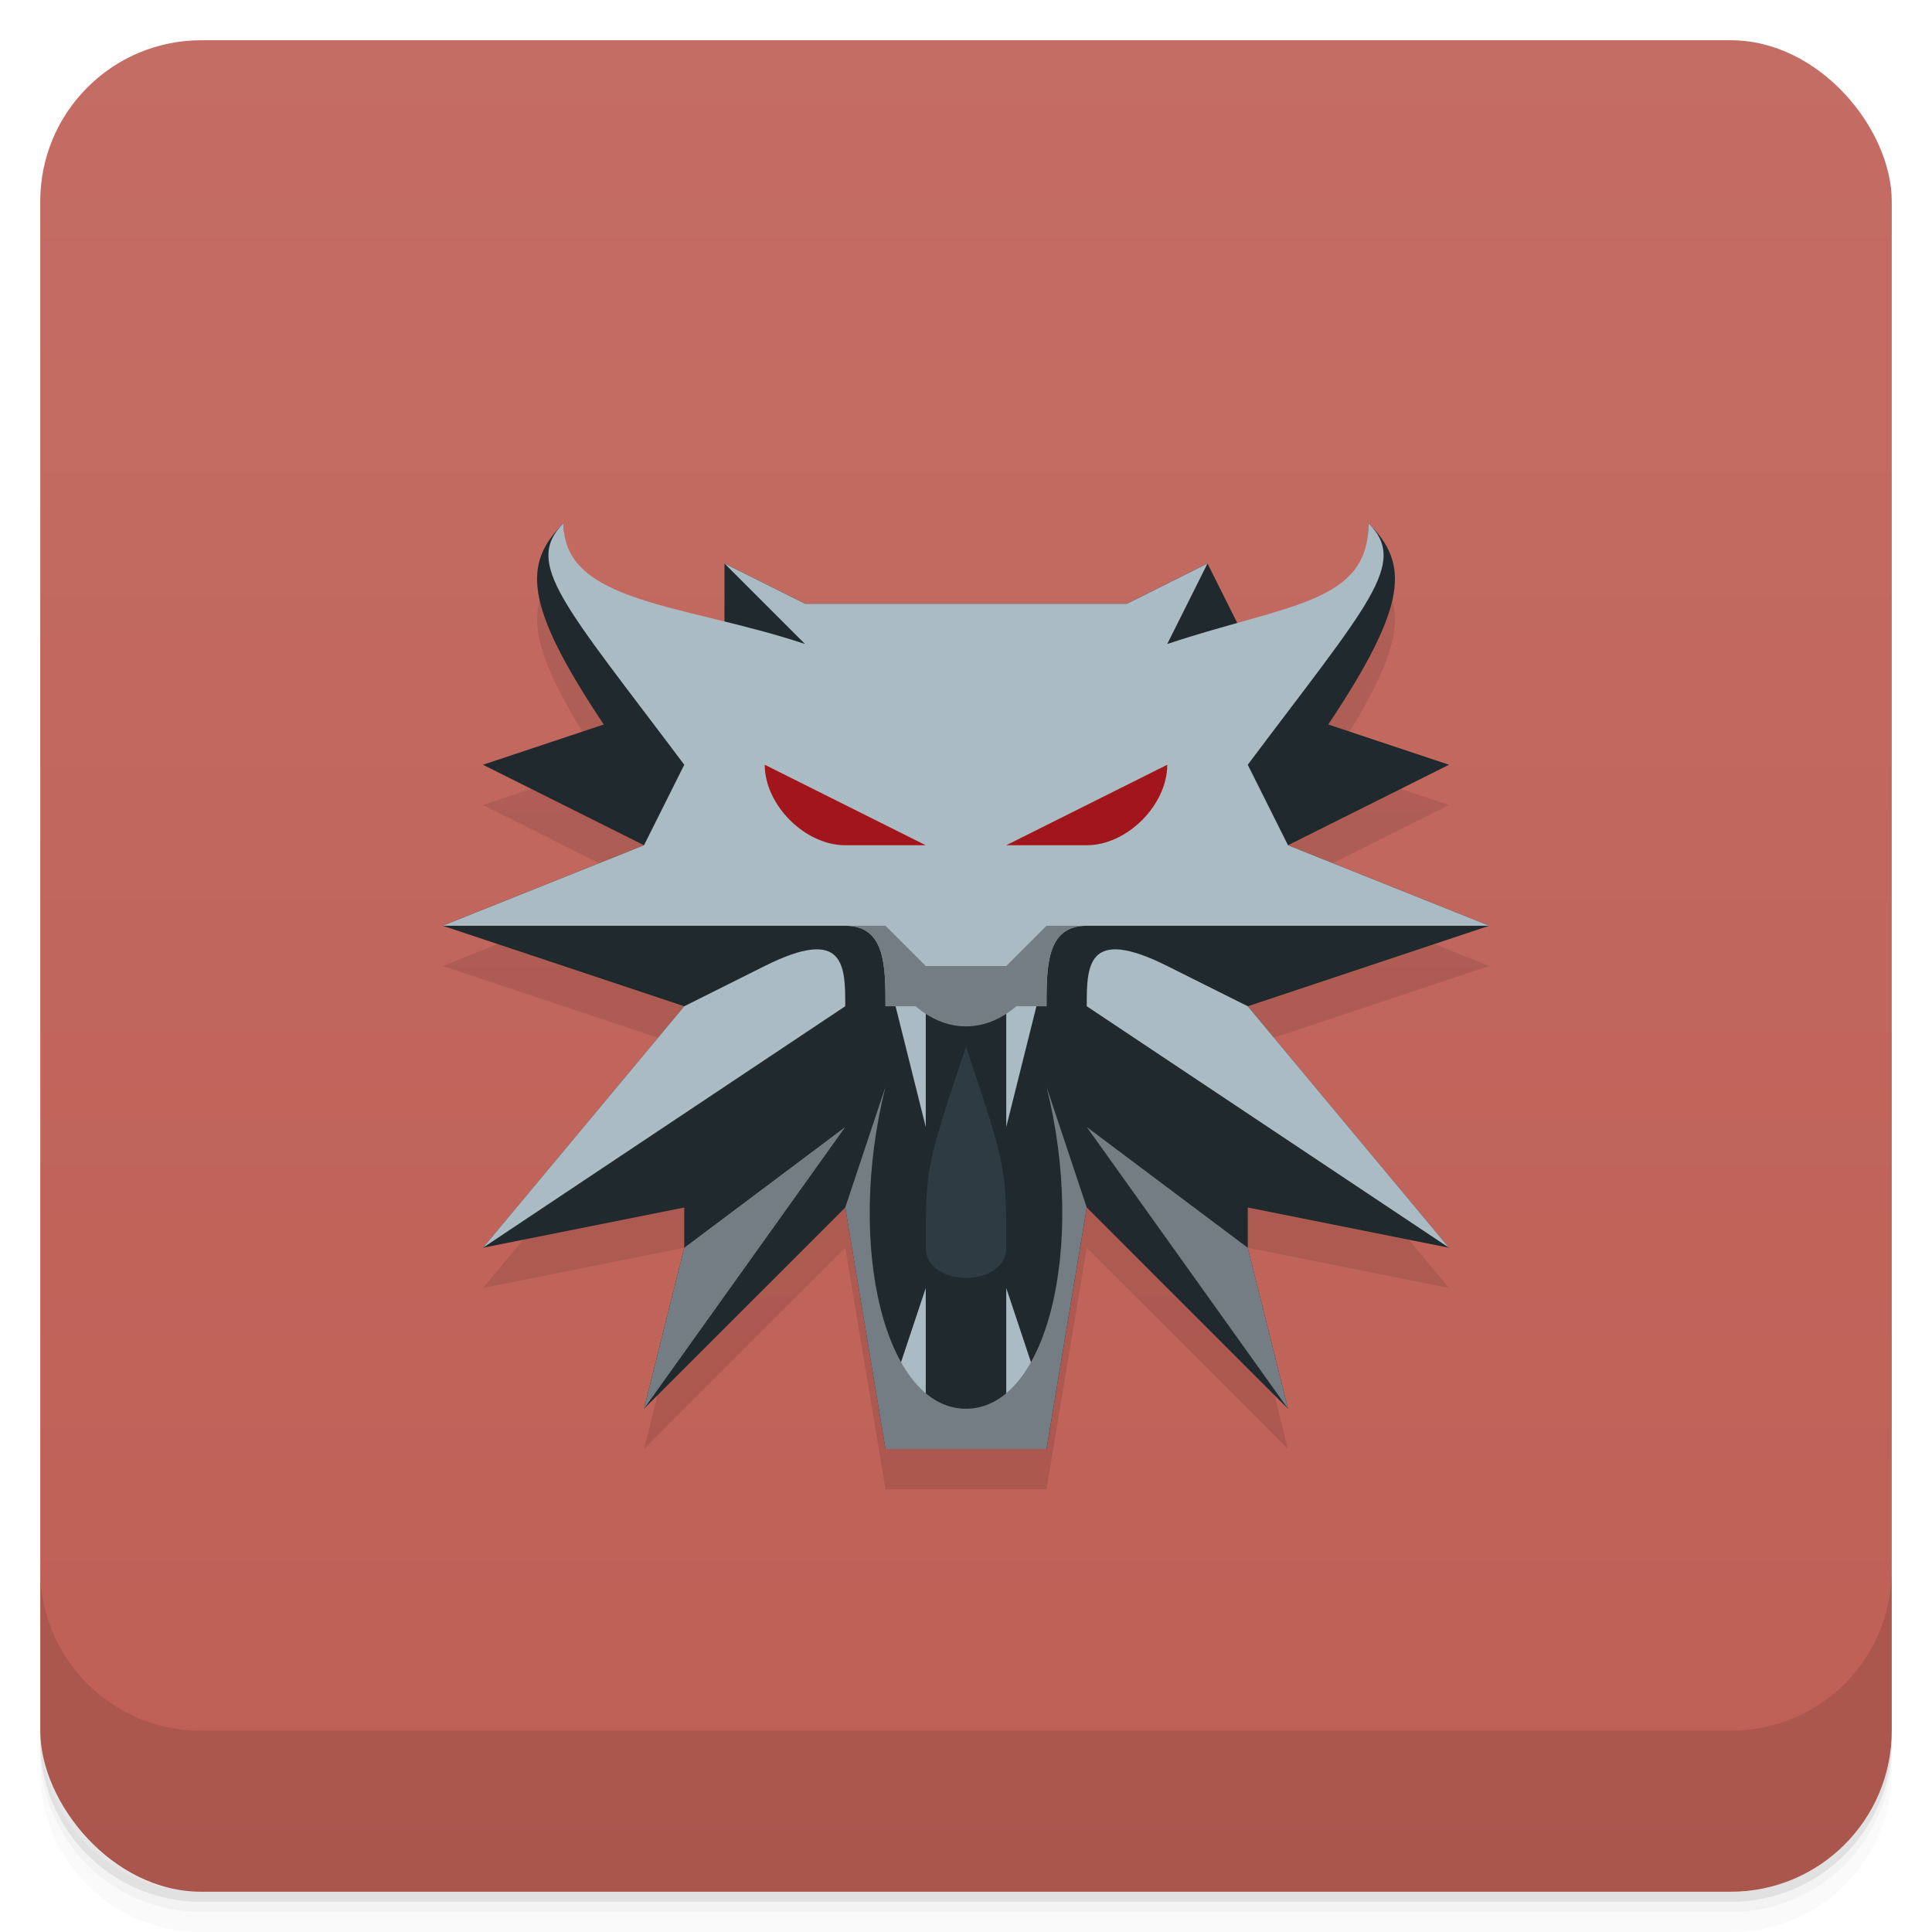<svg version="1.1" viewBox="0 0 48 48" xmlns="http://www.w3.org/2000/svg">
 <defs>
  <linearGradient id="bg" x2="0" y1="1" y2="47" gradientUnits="userSpaceOnUse">
   <stop style="stop-color:#c46d64" offset="0"/>
   <stop style="stop-color:#be5f55" offset="1"/>
  </linearGradient>
 </defs>
 <path d="m1 43v.25c0 2.216 1.784 4 4 4h38c2.216 0 4-1.784 4-4v-.25c0 2.216-1.784 4-4 4h-38c-2.216 0-4-1.784-4-4zm0 .5v.5c0 2.216 1.784 4 4 4h38c2.216 0 4-1.784 4-4v-.5c0 2.216-1.784 4-4 4h-38c-2.216 0-4-1.784-4-4z" style="opacity:.02"/>
 <path d="m1 43.25v.25c0 2.216 1.784 4 4 4h38c2.216 0 4-1.784 4-4v-.25c0 2.216-1.784 4-4 4h-38c-2.216 0-4-1.784-4-4z" style="opacity:.05"/>
 <path d="m1 43v.25c0 2.216 1.784 4 4 4h38c2.216 0 4-1.784 4-4v-.25c0 2.216-1.784 4-4 4h-38c-2.216 0-4-1.784-4-4z" style="opacity:.1"/>
 <rect x="1" y="1" width="46" height="46" rx="4" style="fill:url(#bg)"/>
 <path d="m1 39v4c0 2.216 1.784 4 4 4h38c2.216 0 4-1.784 4-4v-4c0 2.216-1.784 4-4 4h-38c-2.216 0-4-1.784-4-4z" style="opacity:.1"/>
 <path d="m22 37-1-6-5 5 1-4v-1l-5.0 1 5-6-6-2 5-2-4-2 3-1c-2-3-2-4-1-5 0 2 2 2 4 3v-2l2 1h8l2-1.0 1 2c2-1 3-1 3-3.0 1.0 1 1 2-1 5l3 1-4 2 5 2-6 2 5 6-5-1v1l1 4-4.999-5-1 6z" style="opacity:.1;stroke-width:3.78"/>
 <path d="m22 36-1-6-5 5 1-4v-1l-5.0 1 5-6-6-2 5-2-4-2 3-1c-2-3-2-4-1-5 0 2 2 2 4 3v-2l2 1h8l2-1.0 1 2c2-1 3-1 3-3.0 1.0 1 1 2-1 5l3 1-4 2 5 2-6 2 5 6-5-1v1l1 4-4.999-5-1 6z" style="fill:#20292d;stroke-width:3.78"/>
 <path d="M 22,35 23,32 23,35 Z" style="fill:#aabbc3;stroke-width:3.78"/>
 <path d="m22 25c0-1.0 0-2-1-2h-10l5-2 1-2c-3-4-4-5-3-6 0 2 3 2 6 3l-2-2 2 1h8l2-1-1 2c3-1 5-1 5-3 1.0 1.0 0 2-3 6l1 2 5 2h-10c-1 0-1 1-1 2z" style="fill:#aabbc3;stroke-width:3.78"/>
 <path d="m19 19 4 2h-2c-1 0-2-1-2-2z" style="fill:#a2151c;stroke-width:3.78"/>
 <path d="m12 31 5-6 2-1c2-1 2-6.3e-5 2.0 1z" style="fill:#aabbc3;stroke-width:3.78"/>
 <path d="m25 35-4e-5-3 1 3z" style="fill:#aabbc3;stroke-width:3.78"/>
 <path d="m17 31-1 4 5-7z" style="fill:#737d83;stroke-width:3.78"/>
 <path d="m25 31c0 1-2.0 1-2 0 0-2.0 0-2 1-5 1 3 1 3 1 5z" style="fill:#2e3b42;stroke-width:3.78"/>
 <path d="m29 19-4 2h2c1 0 2-1 2-2z" style="fill:#a2151c;stroke-width:3.78"/>
 <path d="m36 31-5-6-2-1c-2-1-2 1.3e-5-2 1z" style="fill:#aabbc3;stroke-width:3.78"/>
 <path d="m31 31 1 4-5-7z" style="fill:#737d83;stroke-width:3.78"/>
 <path d="m26 36 1-6-1-3c1 4 0 8-2 8s-3-4-2-8l-1 3 1 6z" style="fill:#737d83;stroke-width:3.78"/>
 <path d="m25 24v4l1-4z" style="fill:#aabbc3;stroke-width:3.78"/>
 <path d="m23 24v4l-1-4z" style="fill:#aabbc3;stroke-width:3.78"/>
 <path d="m22 24c1 2 3 2 4 1e-6z" style="fill:#737d83;stroke-width:3.78"/>
 <path d="m21 23c1 0 1 1 1 2h4c0-1 0-2 1-2h-1l-1 1h-2l-1-1z" style="fill:#737d83"/>
</svg>
